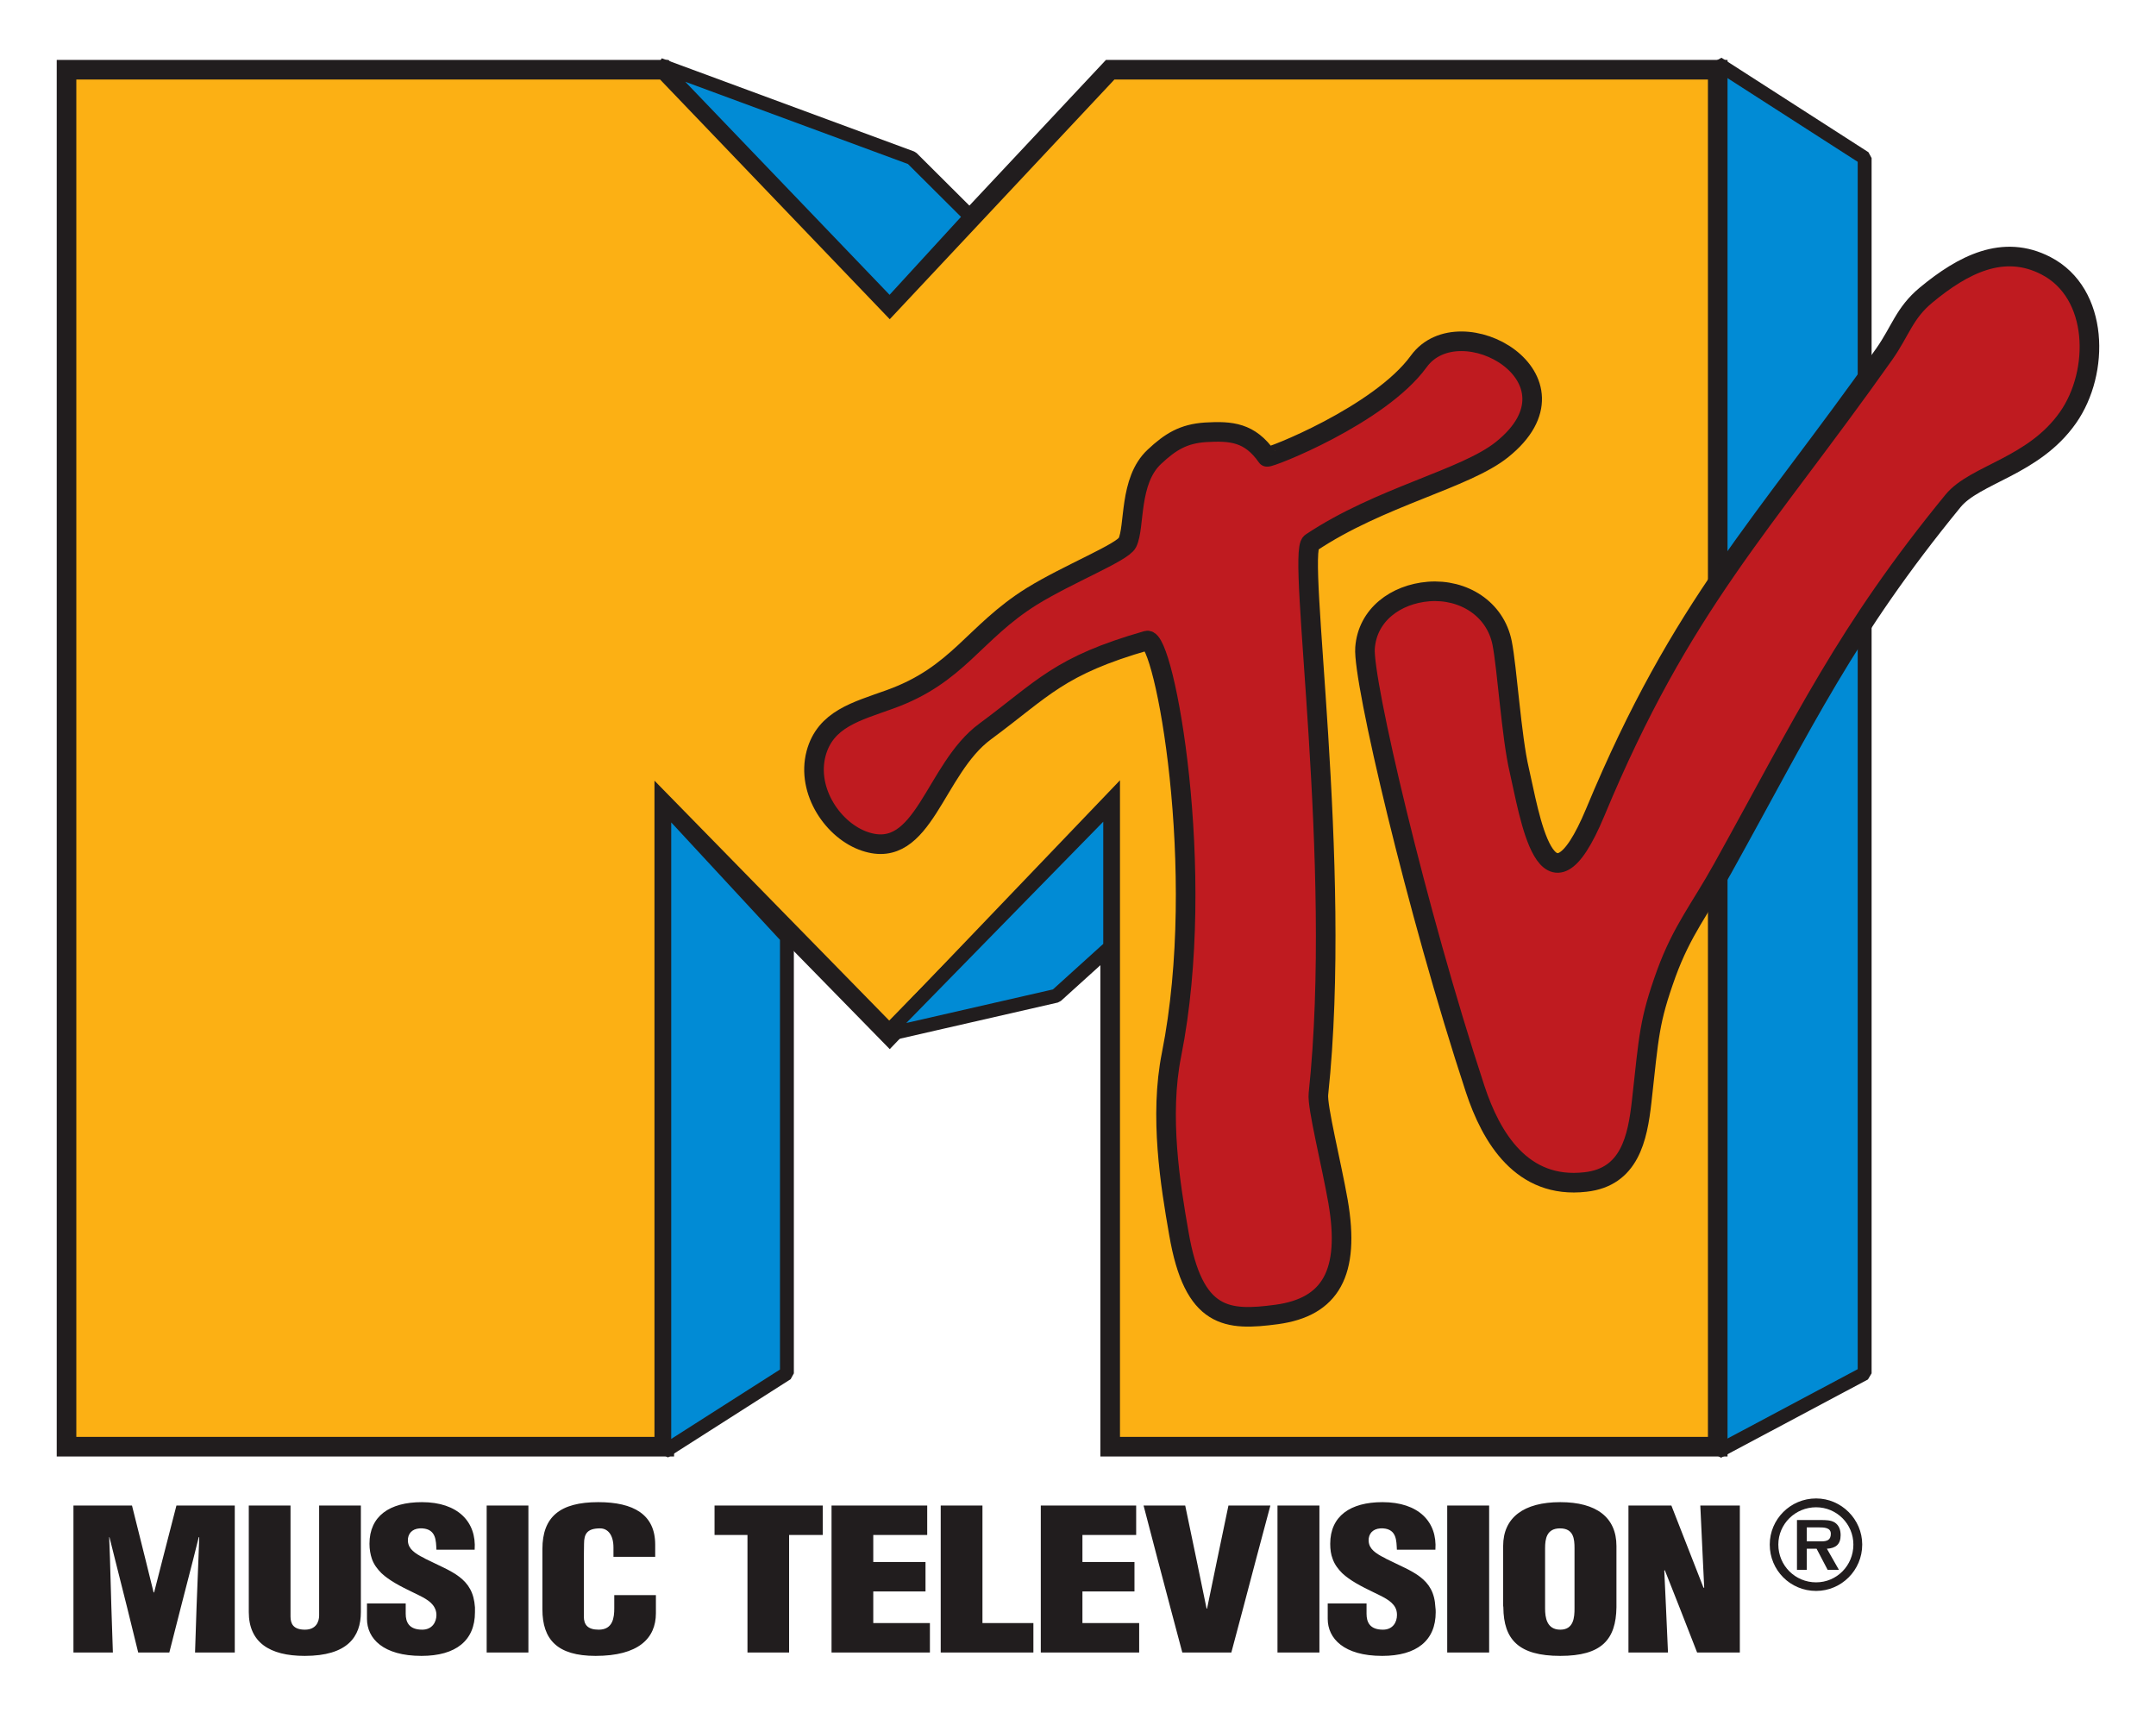 <?xml version="1.0" encoding="UTF-8" standalone="no"?>
<!-- Created with Inkscape (http://www.inkscape.org/) -->
<svg
   xmlns:svg="http://www.w3.org/2000/svg"
   xmlns="http://www.w3.org/2000/svg"
   version="1.0"
   width="673.228"
   height="534.685"
   id="svg26043">
  <defs
     id="defs26045"><clipPath
   id="clp2">
<path
   d="M 504.8,684.19 L 510.79,680.34 L 510.79,630.8 L 504.8,627.61 L 504.8,684.19"
   id="path24258" />

</clipPath>
<clipPath
   id="clp3">
<path
   d="M 437,684.47 L 520.36,684.47 L 520.36,619.27 L 437,619.27 L 437,684.47 z "
   id="path24269" />

</clipPath>
<clipPath
   id="clp4">
<path
   d="M 471.04,674.35 L 480.03,683.94 L 504.8,683.94 L 504.8,627.81 L 480.03,627.81 L 480.03,653.98 L 471.04,644.59 L 461.85,653.98 L 461.85,627.81 L 437.48,627.81 L 437.48,683.94 L 461.85,683.94 L 471.04,674.35"
   id="path24278" />

</clipPath>
<clipPath
   id="clp5">
<path
   d="M 437,684.47 L 520.36,684.47 L 520.36,619.27 L 437,619.27 L 437,684.47 z "
   id="path24289" />

</clipPath>
<clipPath
   id="clp6">
<path
   d="M 477.83,646.19 L 480.03,648.18 L 480.03,653.98 L 470.84,644.59 L 477.83,646.19"
   id="path24298" />

</clipPath>
<clipPath
   id="clp7">
<path
   d="M 461.85,653.98 L 466.85,648.58 L 466.85,630.8 L 461.85,627.61 L 461.85,653.98"
   id="path24311" />

</clipPath>
<clipPath
   id="clp8">
<path
   d="M 461.65,684.14 L 471.94,680.34 L 474.34,677.95 L 471.04,674.35 L 461.65,684.14"
   id="path24326" />

</clipPath>
<clipPath
   id="clp9">
<path
   d="M 437,684.47 L 520.36,684.47 L 520.36,619.27 L 437,619.27 L 437,684.47 z "
   id="path24337" />

</clipPath>
<clipPath
   id="clp10">
<path
   d="M 496.71,655.38 C 497.11,653.68 497.81,648.88 499.81,653.68 C 503.34,662.17 506.62,665.32 511.59,672.35 C 512.25,673.29 512.41,674.02 513.29,674.75 C 514.8,676 516.44,676.85 518.18,675.95 C 520.35,674.83 520.38,671.61 519.08,669.76 C 517.68,667.76 515.29,667.46 514.39,666.36 C 510.02,661.02 508.35,657.41 505,651.38 C 504.08,649.72 503.35,648.87 502.7,647.09 C 502,645.14 502,644.59 501.7,641.89 C 501.53,640.36 501.2,638.8 499.41,638.6 C 496.81,638.3 495.56,640.42 494.91,642.39 C 492.51,649.68 490.32,659.07 490.42,660.37 C 490.52,661.72 491.67,662.56 493.01,662.67 C 494.43,662.78 495.73,661.97 496.01,660.57 C 496.21,659.57 496.39,656.73 496.71,655.38"
   id="path24360" />

</clipPath>
<clipPath
   id="clp11">
<path
   d="M 437,684.47 L 520.36,684.47 L 520.36,619.27 L 437,619.27 L 437,684.47 z "
   id="path24371" />

</clipPath>
<clipPath
   id="clp12">
<path
   d="M 481.83,668.16 C 482.49,668.78 483.02,669.1 483.92,669.16 C 484.97,669.22 485.72,669.16 486.42,668.16 C 486.48,668.08 491.02,669.86 492.61,672.05 C 494.29,674.36 499.61,671.35 496.01,668.46 C 494.51,667.25 491.03,666.54 488.22,664.66 C 487.62,664.26 489.52,651.58 488.52,642.19 C 488.46,641.68 489.05,639.34 489.32,637.8 C 489.82,634.9 489.02,633.5 486.82,633.2 C 484.8,632.93 483.43,633 482.83,636.5 C 482.48,638.49 482.03,641.29 482.53,643.79 C 484.02,651.28 482.23,660.87 481.53,660.67 C 477.93,659.64 477.31,658.72 474.94,656.97 C 472.85,655.44 472.44,651.68 470.04,652.48 C 468.76,652.9 467.63,654.52 468.04,656.07 C 468.42,657.47 469.68,657.78 471.04,658.27 C 473.84,659.27 474.46,660.99 476.83,662.47 C 478.32,663.39 480.53,664.26 480.73,664.66 C 481.05,665.31 480.78,667.18 481.83,668.16"
   id="path24380" />

</clipPath>
<clipPath
   id="clp15">
<path
   d="M 0.5,842.5 L 595.5,842.5 L 595.5,0.5 L 0.5,0.5 L 0.5,842.5 z "
   id="path24406" />

</clipPath>
<clipPath
   id="clp14">
<path
   d="M -1,843 L 596,843 L 596,-1 L -1,-1 L -1,843 z "
   id="path24400" />

</clipPath>
<linearGradient
   id="linearGradient5905">
  <stop
     style="stop-color:#eb008b;stop-opacity:1"
     offset="0"
     id="stop5907" />
  <stop
     style="stop-color:white;stop-opacity:1"
     offset="0.496"
     id="stop5913" />
  <stop
     style="stop-color:#eb008b;stop-opacity:1"
     offset="1"
     id="stop5909" />
</linearGradient>





















</defs>
  <g
     transform="translate(17.716,17.702)"
     id="g25972">
    <path
       d="M 564.542,435.491 L 564.542,2.145 L 564.542,435.491"
       style="fill:#0168ac;fill-rule:nonzero;stroke:none"
       id="path24264" />
    <g
       transform="matrix(7.659,0,0,-7.659,-3347.603,5242.362)"
       style="fill:#018bd5;fill-opacity:1"
       clip-path="url(#clp3)"
       id="g24271">
<path
   d="M 504.8,684.19 L 510.79,680.34 L 510.79,630.8 L 504.8,627.61 L 504.8,684.19 z "
   style="fill:#018bd5;fill-opacity:1;stroke:#211d1e;stroke-width:0.566;stroke-linecap:butt;stroke-linejoin:bevel;stroke-miterlimit:3.864;stroke-dasharray:none"
   id="path24273" />

</g>
    <g
       transform="matrix(7.659,0,0,-7.659,-3347.603,5242.362)"
       style="fill:#fcb014;fill-opacity:1"
       clip-path="url(#clp5)"
       id="g24291">
<path
   d="M 471.04,674.35 L 480.03,683.94 L 504.8,683.94 L 504.8,627.81 L 480.03,627.81 L 480.03,653.98 L 471.04,644.59 L 461.85,653.98 L 461.85,627.81 L 437.48,627.81 L 437.48,683.94 L 461.85,683.94 L 471.04,674.35 z "
   style="fill:#fcb014;fill-opacity:1;stroke:#211d1e;stroke-width:0.799;stroke-linecap:butt;stroke-linejoin:miter;stroke-miterlimit:3.864;stroke-dasharray:none"
   id="path24293" />

</g>
    <path
       d="M 312.101,293.191 L 328.95,277.949 L 328.95,233.527 L 258.564,305.445 L 312.101,293.191 z "
       style="fill:#018bd5;fill-opacity:1;stroke:#211d1e;stroke-width:4.335;stroke-linecap:butt;stroke-linejoin:bevel;stroke-miterlimit:3.864;stroke-dasharray:none"
       id="path24306" />
    <path
       d="M 228.005,435.491 L 228.005,233.523 L 228.005,435.491"
       style="fill:#0168ac;fill-rule:nonzero;stroke:none"
       id="path24317" />
    <path
       d="M 189.71,233.527 L 228.005,274.886 L 228.005,411.063 L 189.71,435.495 L 189.71,233.527 z "
       style="fill:#018bd5;fill-opacity:1;stroke:#211d1e;stroke-width:4.335;stroke-linecap:butt;stroke-linejoin:bevel;stroke-miterlimit:3.864;stroke-dasharray:none"
       id="path24321" />
    <path
       d="M 285.371,77.509 L 285.371,2.528 L 285.371,77.509"
       style="fill:#0168ac;fill-rule:nonzero;stroke:none"
       id="path24332" />
    <path
       d="M 188.179,2.528 L 266.99,31.632 L 285.371,49.937 L 260.097,77.509 L 188.179,2.528 z "
       style="fill:#018bd5;fill-opacity:1;stroke:#211d1e;stroke-width:4.335;stroke-linecap:butt;stroke-linejoin:bevel;stroke-miterlimit:3.864;stroke-dasharray:none"
       id="path24341" />
    <path
       d="M 114.031,451.281 C 103.921,451.281 97.656,455.627 97.656,464.281 C 97.656,466.043 97.947,467.59 98.406,468.969 C 99.019,470.73 100.104,472.167 101.406,473.469 C 103.857,475.766 107.299,477.554 111.281,479.469 C 113.885,480.771 116.712,481.904 117.938,484.125 C 118.32,484.814 118.562,485.581 118.562,486.5 C 118.562,488.798 117.189,491.094 114.125,491.094 C 109.989,491.094 108.969,488.729 108.969,486.125 L 108.969,484.125 L 108.969,482.906 L 96.875,482.906 L 96.875,484.125 L 96.875,487.719 C 96.875,493.846 101.927,499.281 113.875,499.281 C 124.674,499.281 130.594,494.464 130.594,485.656 C 130.594,485.12 130.594,484.585 130.594,484.125 C 130.287,479.453 128.507,476.77 125.75,474.625 C 123.069,472.557 119.414,471.113 115.125,468.969 C 114.665,468.662 114.116,468.417 113.656,468.188 C 111.052,466.732 109.381,465.288 109.688,462.531 C 109.994,460.54 111.583,459.316 114.188,459.469 C 118.553,459.775 118.409,463.444 118.562,466.125 L 130.5,466.125 C 131.113,457.47 125.29,451.281 114.031,451.281 z M 169.094,451.281 C 157.146,451.281 151.656,455.873 151.656,465.906 L 151.656,468.969 L 151.656,484.125 L 151.656,484.75 C 151.656,494.094 156.225,499.281 168.25,499.281 C 181.577,499.281 187.094,493.858 187.094,485.969 L 187.094,484.125 L 187.094,480.312 L 174.094,480.312 L 174.094,484.125 L 174.094,484.438 C 174.094,487.271 173.692,491.094 169.25,491.094 C 165.803,491.094 164.594,489.573 164.594,486.969 L 164.594,484.125 L 164.594,468.969 L 164.656,464.281 C 164.656,461.218 165.597,459.469 169.656,459.469 C 172.107,459.469 173.844,461.531 173.844,465.438 L 173.844,468.344 L 186.875,468.344 L 186.875,464.531 C 186.875,455.187 180.199,451.281 169.094,451.281 z M 413.969,451.281 C 403.935,451.281 397.656,455.627 397.656,464.281 C 397.656,466.043 397.87,467.59 398.406,468.969 C 399.019,470.73 400.104,472.167 401.406,473.469 C 403.857,475.766 407.299,477.554 411.281,479.469 C 413.885,480.771 416.712,481.904 417.938,484.125 C 418.32,484.814 418.5,485.581 418.5,486.5 C 418.5,488.798 417.189,491.094 414.125,491.094 C 409.989,491.094 409,488.729 409,486.125 L 409,484.125 L 409,482.906 L 396.875,482.906 L 396.875,484.125 L 396.875,487.719 C 396.875,493.846 401.927,499.281 413.875,499.281 C 424.674,499.281 430.594,494.464 430.594,485.656 C 430.594,485.12 430.577,484.585 430.5,484.125 C 430.27,479.453 428.507,476.77 425.75,474.625 C 423.069,472.557 419.414,471.113 415.125,468.969 C 414.665,468.662 414.116,468.417 413.656,468.188 C 411.052,466.732 409.381,465.288 409.688,462.531 C 409.994,460.54 411.583,459.316 414.188,459.469 C 418.477,459.775 418.316,463.444 418.469,466.125 L 430.5,466.125 C 431.113,457.47 425.304,451.281 413.969,451.281 z M 469.5,451.281 C 458.088,451.281 451.656,456.084 451.656,464.969 L 451.656,468.969 L 451.656,483.594 C 451.656,483.747 451.719,483.972 451.719,484.125 C 451.795,494.158 456.48,499.281 469.5,499.281 C 482.444,499.281 486.878,494.158 487.031,484.125 C 487.031,483.972 487.031,483.747 487.031,483.594 L 487.031,468.969 L 487.031,464.969 C 487.031,456.084 480.835,451.281 469.5,451.281 z M 5.219,452.344 L 5.219,468.969 L 5.219,484.125 L 5.219,498.219 L 17.531,498.219 L 17.062,484.125 L 16.625,468.969 L 16.375,462.219 L 16.469,462.219 L 18.156,468.969 L 21.969,484.125 L 25.438,498.219 L 35.156,498.219 L 38.75,484.125 L 42.656,468.969 L 44.344,462.219 L 44.5,462.219 L 44.25,468.969 L 43.656,484.125 L 43.188,498.219 L 55.594,498.219 L 55.594,484.125 L 55.594,468.969 L 55.594,452.344 L 37.375,452.344 L 33.094,468.969 L 30.406,479.469 L 30.25,479.469 L 27.656,468.969 L 23.5,452.344 L 5.219,452.344 z M 59.969,452.344 L 59.969,468.969 L 59.969,484.125 L 59.969,485.594 C 59.969,495.014 66.409,499.281 77.438,499.281 C 90.764,499.281 94.969,493.329 94.969,485.594 L 94.969,484.125 L 94.969,468.969 L 94.969,452.344 L 81.938,452.344 L 81.938,468.969 L 81.938,484.125 L 81.938,486.656 C 81.937,488.648 80.947,491.094 77.5,491.094 C 73.824,491.094 73,489.19 73,486.969 L 73,484.125 L 73,468.969 L 73,452.344 L 59.969,452.344 z M 134.25,452.344 L 134.25,468.969 L 134.25,484.125 L 134.25,498.219 L 147.281,498.219 L 147.281,484.125 L 147.281,468.969 L 147.281,452.344 L 134.25,452.344 z M 205.406,452.344 L 205.406,461.531 L 215.688,461.531 L 215.688,468.969 L 215.688,484.125 L 215.688,498.219 L 228.688,498.219 L 228.688,484.125 L 228.688,468.969 L 228.688,461.531 L 239.188,461.531 L 239.188,452.344 L 205.406,452.344 z M 241.938,452.344 L 241.938,468.969 L 241.938,484.125 L 241.938,498.219 L 272.656,498.219 L 272.656,489.031 L 254.969,489.031 L 254.969,484.125 L 254.969,479.156 L 271.281,479.156 L 271.281,469.969 L 254.969,469.969 L 254.969,468.969 L 254.969,461.531 L 271.812,461.531 L 271.812,452.344 L 241.938,452.344 z M 276.031,452.344 L 276.031,468.969 L 276.031,484.125 L 276.031,498.219 L 304.969,498.219 L 304.969,489.031 L 289.062,489.031 L 289.062,484.125 L 289.062,468.969 L 289.062,452.344 L 276.031,452.344 z M 307.281,452.344 L 307.281,468.969 L 307.281,484.125 L 307.281,498.219 L 338,498.219 L 338,489.031 L 320.281,489.031 L 320.281,484.125 L 320.281,479.156 L 336.531,479.156 L 336.531,469.969 L 320.281,469.969 L 320.281,468.969 L 320.281,461.531 L 337.062,461.531 L 337.062,452.344 L 307.281,452.344 z M 339.375,452.344 L 343.719,468.969 L 347.719,484.125 L 351.469,498.219 L 366.781,498.219 L 370.531,484.125 L 374.531,468.969 L 378.969,452.344 L 365.875,452.344 L 362.406,468.969 L 359.281,484.125 L 359.219,484.5 L 359.062,484.5 L 358.969,484.125 L 355.844,468.969 L 352.375,452.344 L 339.375,452.344 z M 381.188,452.344 L 381.188,468.969 L 381.188,484.125 L 381.188,498.219 L 394.281,498.219 L 394.281,484.125 L 394.281,468.969 L 394.281,452.344 L 381.188,452.344 z M 434.188,452.344 L 434.188,468.969 L 434.188,484.125 L 434.188,498.219 L 447.281,498.219 L 447.281,484.125 L 447.281,468.969 L 447.281,452.344 L 434.188,452.344 z M 490.781,452.344 L 490.781,468.969 L 490.781,484.125 L 490.781,498.219 L 503.125,498.219 L 502.5,484.125 L 501.969,472.656 L 502.125,472.5 L 506.719,484.125 L 512.219,498.219 L 525.562,498.219 L 525.562,484.125 L 525.562,468.969 L 525.562,452.344 L 513.219,452.344 L 514,468.969 L 514.438,478 L 514.219,478 L 510.688,468.969 L 504.188,452.344 L 490.781,452.344 z M 469.406,459.469 C 473.695,459.469 473.938,462.822 473.938,465.656 L 473.938,468.969 L 473.938,484.125 L 473.938,484.5 C 473.938,487.181 473.712,491.094 469.5,491.094 C 465.211,491.094 464.75,487.181 464.75,484.5 L 464.75,484.125 L 464.75,468.969 L 464.75,465.656 C 464.75,462.822 465.194,459.469 469.406,459.469 z "
       style="fill:#211d1e;fill-rule:evenodd;stroke:none;stroke-width:0.566;stroke-linecap:butt;stroke-linejoin:bevel;stroke-miterlimit:3.864;stroke-dasharray:none"
       id="path24343" />
    <path
       d="M 549.377,478.998 C 557.265,478.998 563.776,472.565 563.776,464.523 C 563.776,456.634 557.265,450.124 549.377,450.124 C 541.335,450.124 534.901,456.634 534.901,464.523 C 534.901,472.565 541.335,478.998 549.377,478.998 z M 549.377,476.318 C 542.867,476.318 537.582,471.11 537.582,464.523 C 537.582,458.089 542.867,452.881 549.377,452.881 C 555.81,452.881 561.018,458.089 561.018,464.523 C 561.018,471.11 555.81,476.318 549.377,476.318 z M 552.747,465.825 C 555.504,465.672 557.036,464.446 557.036,461.613 C 557.036,460.004 556.576,458.549 555.198,457.63 C 553.972,456.864 552.287,456.864 550.909,456.864 L 543.403,456.864 L 543.403,472.412 L 546.466,472.412 L 546.466,465.825 L 549.53,465.825 L 552.976,472.412 L 556.5,472.412 L 552.747,465.825 z M 546.466,463.527 L 546.466,459.162 L 550.219,459.162 C 551.751,459.162 553.972,459.162 553.972,461.153 C 553.972,463.144 552.747,463.527 550.985,463.527 L 546.466,463.527"
       style="fill:#211d1e;fill-rule:evenodd;stroke:none"
       id="path24355" />
    <g
       transform="matrix(7.659,0,0,-7.659,-3347.603,5242.362)"
       style="fill:#bf1b20;fill-opacity:1"
       clip-path="url(#clp11)"
       id="g24373">
<path
   d="M 496.71,655.38 C 497.11,653.68 497.81,648.88 499.81,653.68 C 503.34,662.17 506.62,665.32 511.59,672.35 C 512.25,673.29 512.41,674.02 513.29,674.75 C 514.8,676 516.44,676.85 518.18,675.95 C 520.35,674.83 520.38,671.61 519.08,669.76 C 517.68,667.76 515.29,667.46 514.39,666.36 C 510.02,661.02 508.35,657.41 505,651.38 C 504.08,649.72 503.35,648.87 502.7,647.09 C 502,645.14 502,644.59 501.7,641.89 C 501.53,640.36 501.2,638.8 499.41,638.6 C 496.81,638.3 495.56,640.42 494.91,642.39 C 492.51,649.68 490.32,659.07 490.42,660.37 C 490.52,661.72 491.67,662.56 493.01,662.67 C 494.43,662.78 495.73,661.97 496.01,660.57 C 496.21,659.57 496.39,656.73 496.71,655.38 z "
   style="fill:#bf1b20;fill-opacity:1;stroke:#211d1e;stroke-width:0.799;stroke-linecap:butt;stroke-linejoin:miter;stroke-miterlimit:3.864;stroke-dasharray:none"
   id="path24375" />

</g>
    <path
       d="M 342.737,124.922 C 347.792,120.174 351.851,117.723 358.744,117.263 C 366.786,116.804 372.53,117.263 377.892,124.922 C 378.351,125.535 413.123,111.902 425.301,95.129 C 438.168,77.437 478.914,100.49 451.341,122.625 C 439.853,131.892 413.2,137.33 391.678,151.729 C 387.082,154.793 401.634,251.909 393.975,323.827 C 393.516,327.733 398.035,345.655 400.103,357.45 C 403.932,379.661 397.805,390.384 380.955,392.681 C 365.484,394.749 354.991,394.213 350.396,367.407 C 347.715,352.165 344.268,330.72 348.098,311.573 C 359.51,254.207 345.8,180.757 340.439,182.288 C 312.867,190.177 308.118,197.224 289.966,210.627 C 273.959,222.345 270.819,251.143 252.437,245.016 C 242.633,241.799 233.979,229.391 237.119,217.52 C 240.029,206.797 249.68,204.423 260.096,200.67 C 281.541,193.011 286.29,179.838 304.442,168.502 C 315.854,161.456 332.78,154.793 334.312,151.729 C 336.763,146.751 334.695,132.428 342.737,124.922 z "
       style="fill:#bf1b20;fill-opacity:1;stroke:#211d1e;stroke-width:6.12;stroke-linecap:butt;stroke-linejoin:miter;stroke-miterlimit:3.864;stroke-dasharray:none"
       id="path24390" />
  </g>
</svg>
